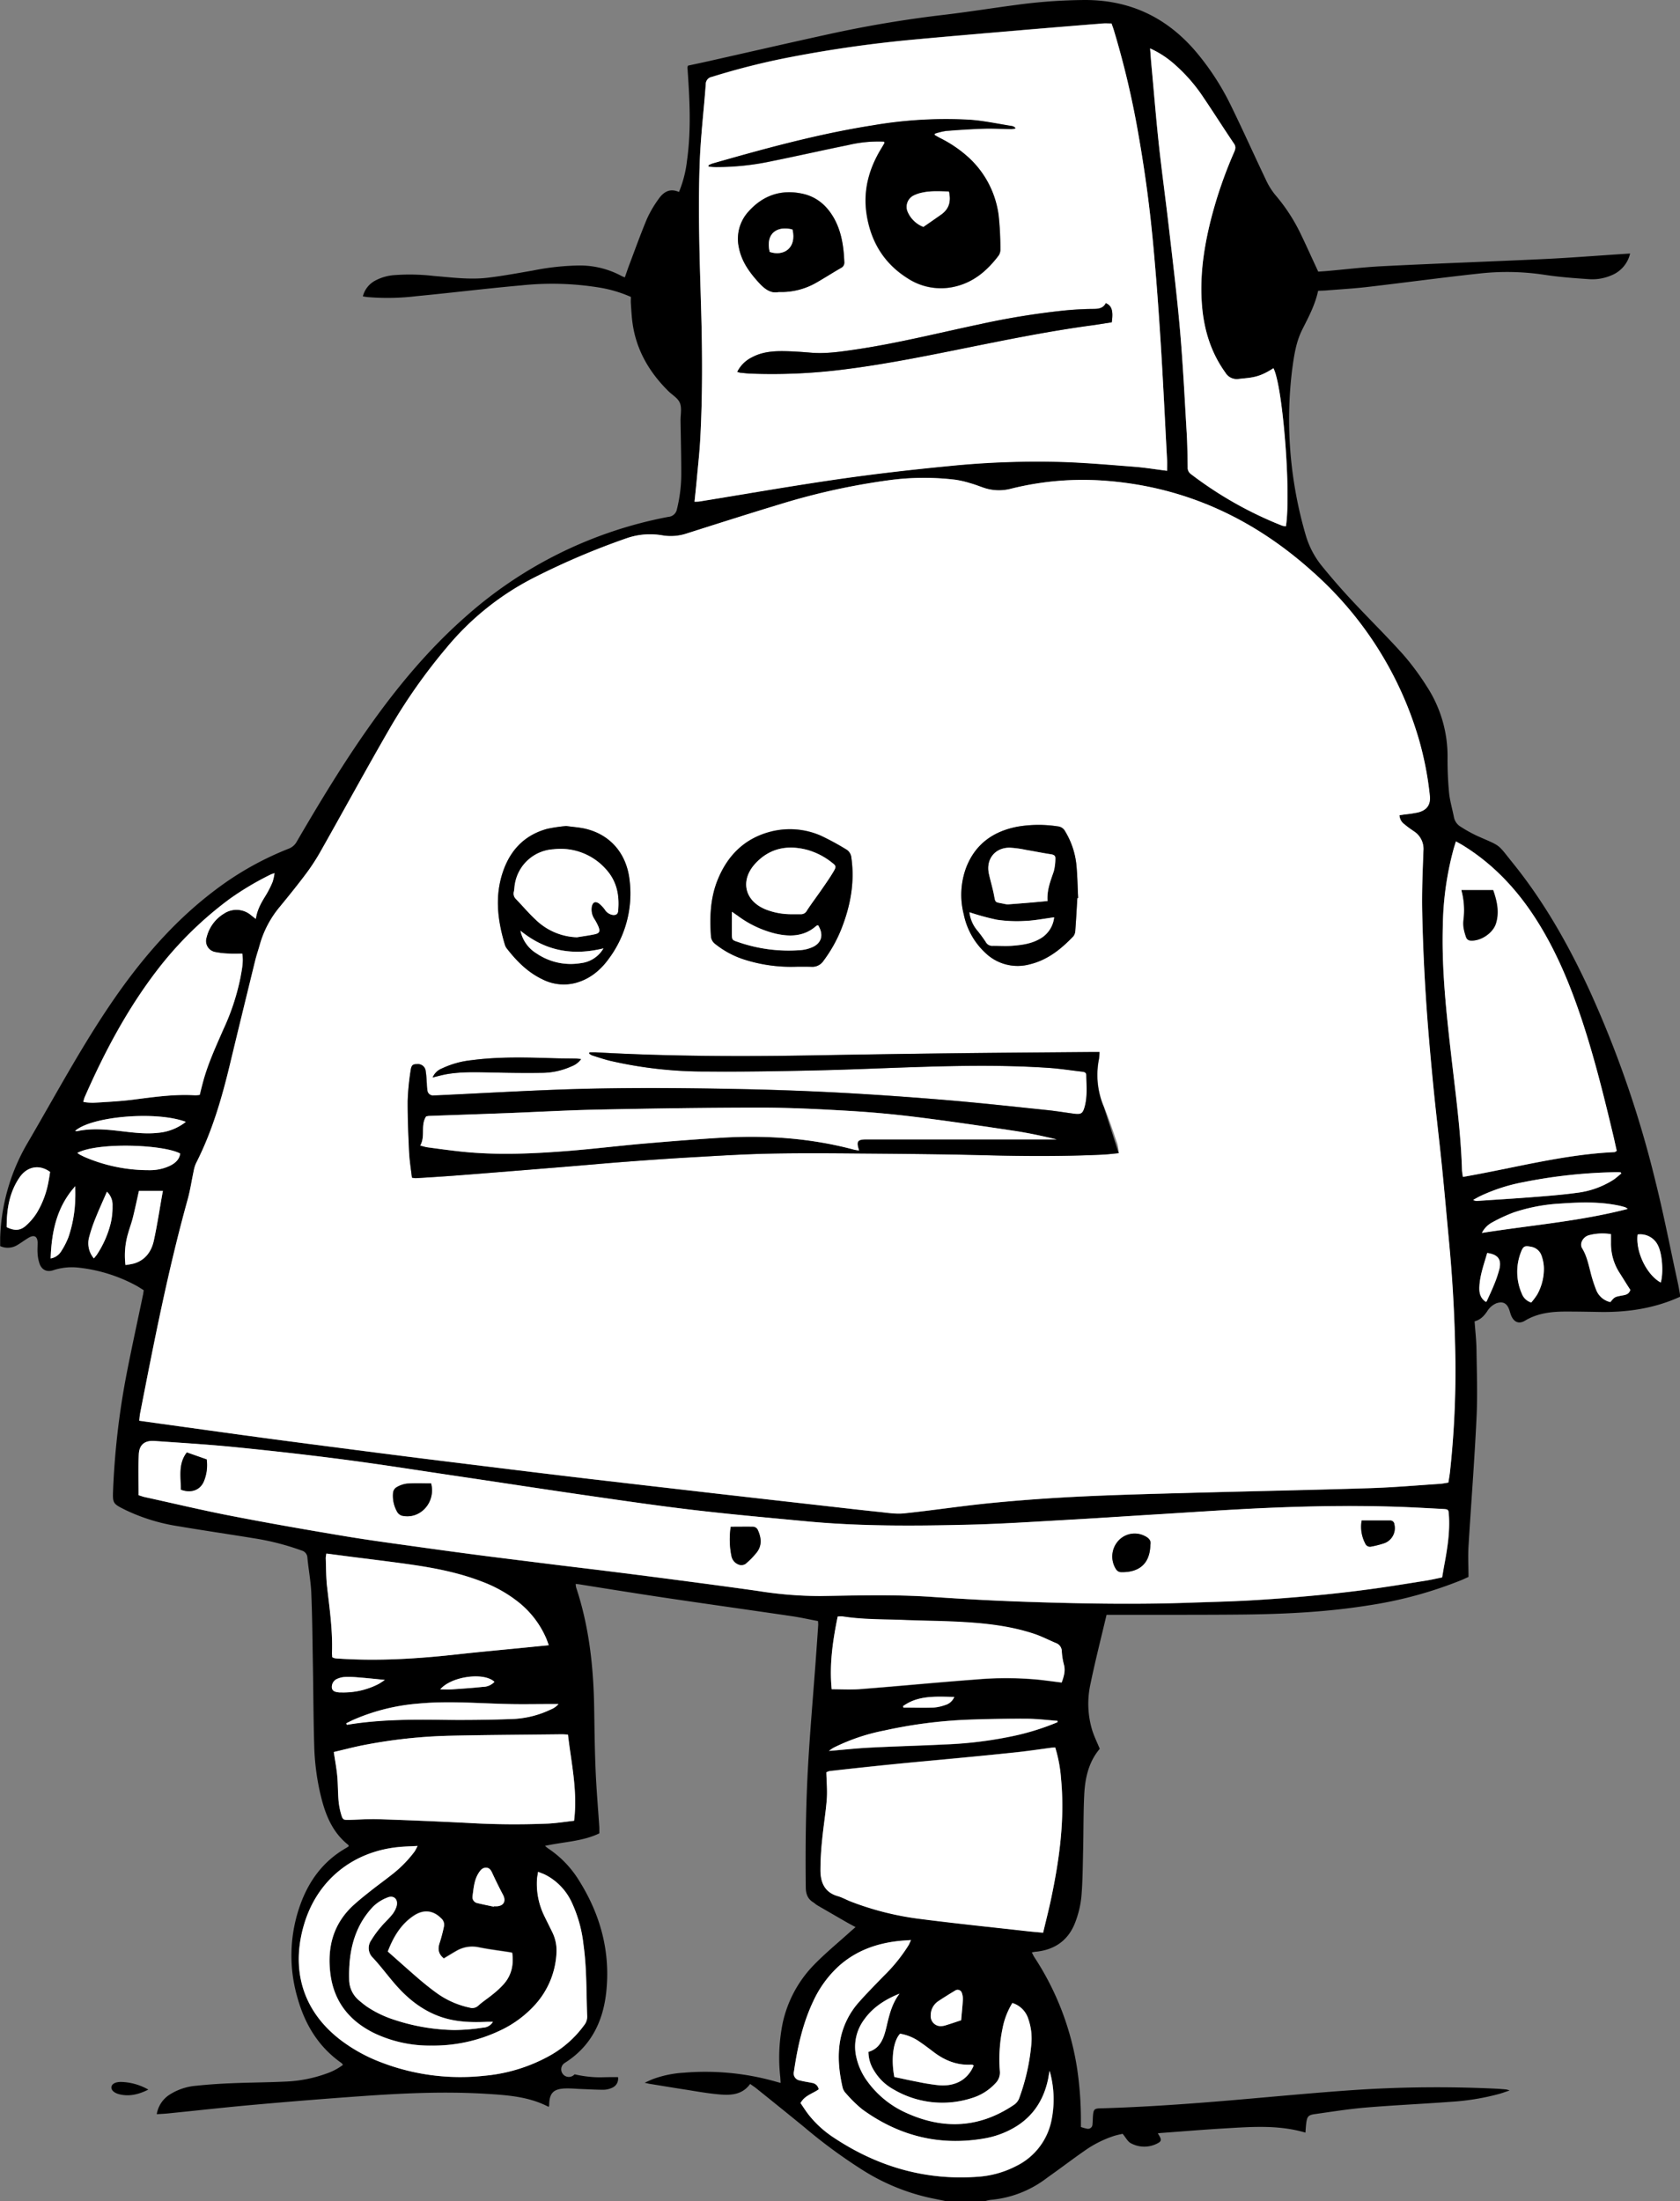<svg xmlns="http://www.w3.org/2000/svg" viewBox="0 0 600.96 787.34">
  <rect x="0" y="0" width="600.96" height="787.34" fill="#808080" stroke="none"/>
  <defs>
    <style>
      .cls-1 {
        fill: #fff;
      }
    </style>
  </defs>
  <title>instructables</title>
  <g id="Layer_2" data-name="Layer 2">
    <g id="Layer_1-2" data-name="Layer 1">
      <g>
        <path d="M601,463.82c-9.21,4.2-18.93,5.63-29,5.44-3.92-.07-7.84-.14-11.76-.14-5.16,0-10.19.52-14.78,3.29-2.18,1.31-4,.43-4.95-2-.29-.75-.46-1.53-.76-2.27-.85-2.1-2.27-2.71-4.42-2a7,7,0,0,0-3.37,2.94c-1.12,1.59-2.35,3-4.48,3.53.24,3.45.64,6.79.68,10.13.12,8.23.42,16.48,0,24.7-.73,15.25-1.94,30.49-2.86,45.73-.21,3.58,0,7.19,0,10.87-1,.44-1.78.82-2.57,1.15a147.29,147.29,0,0,1-33,9c-14.89,2.39-29.9,3.14-44.94,3.3-14.56.15-29.12.08-43.68.11h-5.28c-2,8.45-4.07,16.55-5.76,24.75a32.65,32.65,0,0,0,.66,16.62c.7,2.19,1.73,4.27,2.67,6.55-3.93,4.61-5.25,10.35-5.55,16.34-.32,6.46-.24,12.95-.39,19.42-.14,5.67-.15,11.36-.62,17a35.28,35.28,0,0,1-2.12,9.06c-2.36,6.45-7.15,10-14,10.74-.46,0-.91.14-1.62.24.36.7.59,1.26.92,1.76a100.08,100.08,0,0,1,15.31,40,125.9,125.9,0,0,1,1.33,18.17c0,.79,0,1.59,0,2.54a16.39,16.39,0,0,0,2.13.6,1.59,1.59,0,0,0,2-1.53c.12-1.11.1-2.24.2-3.35.19-2,.56-2.34,2.5-2.39,15.76-.44,31.47-1.57,47.17-2.9,14.34-1.22,28.67-2.61,43-3.61a442.43,442.43,0,0,1,51.32-.53c1.28.06,2.55.17,3.83.28a8.56,8.56,0,0,1,1.19.37c-1.45.48-2.46.86-3.49,1.16a85.58,85.58,0,0,1-17.24,2.87c-10.21.76-20.44,1.22-30.64,2.07-6.12.51-12.21,1.49-18.3,2.35-2.35.33-2.75.86-3.07,3.26-.14,1.09-.19,2.19-.29,3.36-9.56-2.82-19.15-2.08-28.72-1.52-7.58.44-15.15,1.08-22.73,1.63-.38,0-.76.09-1.36.15.25.4.4.64.55.89.8,1.37.73,2-.64,2.68a10.05,10.05,0,0,1-9.66-.1c-1.07-.61-1.72-2-2.84-3.31-.82.2-2.06.44-3.25.82a39.45,39.45,0,0,0-10.44,5.31c-3.42,2.37-6.74,4.87-10.11,7.31-1.3.94-2.61,1.85-3.89,2.81a38.52,38.52,0,0,1-19.49,7.38,17.51,17.51,0,0,0-2.06.47H338.4l-5.81-1.2A75.52,75.52,0,0,1,309,776.46a188.72,188.72,0,0,1-21.45-15.74q-8.46-6.9-17-13.74c-.67-.54-1.4-1-2.21-1.59-2.79,3.87-6.8,4.1-10.85,3.76s-7.76-1-11.63-1.63c-4.5-.69-9-1.44-13.49-2.17-.39-.06-.77-.17-1.77-.39,1.34-.59,2.15-1,3-1.32a38.27,38.27,0,0,1,11-2.27,92.14,92.14,0,0,1,33.24,3.28c.38.11.76.21,1.4.38-.05-.84-.08-1.52-.14-2.2A62.36,62.36,0,0,1,280,723.5a42.83,42.83,0,0,1,11.29-20.83c4-4.1,8.48-7.77,12.75-11.63.57-.52,1.16-1,2-1.75-1.27-.69-2.31-1.23-3.32-1.81q-5.2-3-10.38-6c-.48-.28-.88-.7-1.36-1-2-1.23-2.71-2.93-2.74-5.37-.17-14.72,0-29.44.85-44.14.69-11.89,1.72-23.77,2.6-35.65q.52-7.06,1-14.12a11.88,11.88,0,0,0-.08-1.38c-3.15-.59-6.26-1.29-9.41-1.75-14.63-2.15-29.27-4.2-43.9-6.37-10.67-1.58-21.32-3.3-32-5-.38-.06-.76-.09-1.36-.17a6.7,6.7,0,0,0,.14,1.24c4.65,14,6.22,28.37,6.46,43,.12,7.52.2,15,.52,22.55.29,6.79.88,13.56,1.33,20.34,0,.63,0,1.27,0,2.1-6,2.9-12.72,3-19.44,4.48.51.42.77.68,1.08.88a37.05,37.05,0,0,1,11.21,11.69c7.66,12.26,11.21,25.6,9.59,40-1.18,10.49-5.59,19.28-14.86,25.09a2.72,2.72,0,1,0,3.56,4.05,42.76,42.76,0,0,0,6.86,1c2.07.14,4.16,0,6.24,0h2.44a3.5,3.5,0,0,1-2.14,3.82,7.71,7.71,0,0,1-3,.7c-2.63,0-5.27-.16-7.9-.26-1.92-.07-3.84-.27-5.75-.21-4.37.14-5.8,1.69-5.83,6.06a2,2,0,0,1-.2.53c-7-3.67-14.67-4.2-22.32-4.67-14.72-.89-29.43-.24-44.12.8q-19.38,1.37-38.74,3.1c-10.35.92-20.68,2.08-31,3.12-1.26.13-2.52.17-4,.27a10.27,10.27,0,0,1,4.61-7,20.71,20.71,0,0,1,9.47-3.17c4.21-.45,8.44-.73,12.67-.9,6.39-.27,12.79-.29,19.18-.59a48.49,48.49,0,0,0,14.78-2.87,21.15,21.15,0,0,0,5.9-3.11,3.35,3.35,0,0,0-.51-.65c-8.33-5.83-13.19-14-15.83-23.62a53.67,53.67,0,0,1,1.25-33.48c3.15-8.52,8.38-15.41,16.43-19.94a8.07,8.07,0,0,0,.75-.53c-.09-.2-.11-.4-.21-.48-5.65-4.47-8.14-10.73-9.78-17.44a86.14,86.14,0,0,1-2.38-18c-.29-9.91-.31-19.83-.49-29.75-.14-8.32-.21-16.64-.56-24.94-.18-4.22-1-8.41-1.39-12.62a2.76,2.76,0,0,0-2.1-2.54,91,91,0,0,0-16.93-4.35c-9.07-1.48-18.17-2.8-27.23-4.34A67.19,67.19,0,0,1,45,540.15c-4.73-2.35-4.74-2.36-4.53-7.55A278,278,0,0,1,45.37,491c1.82-9.33,3.86-18.62,5.8-27.93.1-.46.14-.93.24-1.59-.81-.5-1.58-1-2.41-1.49a56,56,0,0,0-20.67-6.55,21.29,21.29,0,0,0-9.24.89c-2.2.74-4,0-4.86-2.11a13.5,13.5,0,0,1-.77-3.73c-.12-1.35,0-2.72,0-4.08-.06-2.18-1.24-2.84-3.15-1.73-1.38.8-2.66,1.79-4,2.58a6.54,6.54,0,0,1-6.25.45c0-.93,0-1.94,0-3a71.37,71.37,0,0,1,9.49-33.36c11-18.76,21.12-38,33.87-55.74C53,340.31,63.86,328.23,77,318.34a110.19,110.19,0,0,1,26.26-14.78,5.52,5.52,0,0,0,2.93-2.59c8.3-14.23,16.82-28.33,26.38-41.77,9.9-13.93,20.83-27,33.65-38.33a151.46,151.46,0,0,1,72.87-36,3.34,3.34,0,0,0,3.06-2.75,52.54,52.54,0,0,0,1.55-12.83c0-6.32-.17-12.64-.26-19,0-2.07.5-4.37-.23-6.15s-2.71-2.84-4.13-4.25c-6.78-6.71-11.41-14.58-12.79-24.14-.34-2.37-.45-4.77-.62-7.16-.06-.78,0-1.57,0-2.39a46.35,46.35,0,0,0-11.62-3.4,105.15,105.15,0,0,0-27.51-.73c-12.5,1.11-25,2.66-37.46,3.85a86,86,0,0,1-17.73.33c-.46-.05-.92-.14-1.55-.25a8.84,8.84,0,0,1,4.35-5.59,17,17,0,0,1,6.85-2,74.37,74.37,0,0,1,14.13.29c6.38.52,12.76,1.39,19.15.66,5.47-.63,10.9-1.66,16.33-2.59a90.27,90.27,0,0,1,16.66-1.81,31.43,31.43,0,0,1,15,3.72c.34.19.72.32,1.24.54.53-1.49,1-2.92,1.53-4.33,2.09-5.53,4.08-11.1,6.36-16.55a40.09,40.09,0,0,1,4.07-7c1.74-2.54,4-4.18,7.41-2.67a41.54,41.54,0,0,0,2.87-11.2c1.49-10.6,1-21.23.26-31.85,0-.48-.09-1-.11-1.43a3.28,3.28,0,0,1,.2-.71c2.28-.49,4.69-1,7.08-1.53,14.27-3.21,28.52-6.49,42.8-9.62a421.05,421.05,0,0,1,42.07-7.07c8.42-1,16.78-2.35,25.18-3.46A190.73,190.73,0,0,1,388.13,0c16.35,0,29.58,6.43,40,18.89a92.45,92.45,0,0,1,12.1,18.69c4.29,8.75,8.27,17.66,12.47,26.46a25.61,25.61,0,0,0,3.49,5.69,63.46,63.46,0,0,1,8.92,13.6c1.86,3.81,3.58,7.68,5.37,11.52l1.07,2.31c1-.07,2.07-.13,3.09-.22,6.61-.58,13.21-1.39,19.83-1.72,19.41-1,38.84-1.65,58.25-2.58,8.94-.43,17.88-1.14,26.81-1.72l3.58-.24a11.07,11.07,0,0,1-6.58,7.76,17.27,17.27,0,0,1-8,1.42c-5.34-.36-10.69-.75-16-1.56a89.17,89.17,0,0,0-23.2-.48c-13.43,1.45-26.82,3.27-40.24,4.83-4.84.56-9.72.84-14.58,1.23-.94.08-1.89.09-3,.14-1.07,5-3.41,9.38-5.64,13.79-2.32,4.61-3,9.57-3.67,14.57a144.92,144.92,0,0,0-1,22.27,148.17,148.17,0,0,0,5.9,36.84,31.41,31.41,0,0,0,5.93,11.17c3.43,4.21,7,8.31,10.72,12.28,6,6.44,12.29,12.61,18.16,19.15a92.39,92.39,0,0,1,8.42,11.35,45.78,45.78,0,0,1,7.48,25.65,124,124,0,0,0,.54,12.45c.29,2.92,1.16,5.78,1.73,8.68a5.11,5.11,0,0,0,2.38,3.46,50.07,50.07,0,0,0,6.06,3.36c8.71,3.86,6.87,2.5,12.82,9.88,11.2,13.91,19.9,29.37,27.35,45.54a382,382,0,0,1,23.5,68.13c3,12,5.34,24.18,8,36.28.29,1.32.5,2.65.74,4ZM500.61,291.58l1.9-.26a44.79,44.79,0,0,0,4.73-.72c3.17-.81,4.54-2.82,4.19-6a116.56,116.56,0,0,0-4-20.44,128,128,0,0,0-38.19-59.89C448.12,185.33,423.58,174,395,171.94a105.79,105.79,0,0,0-33.3,2.85,16.86,16.86,0,0,1-10.07-.39c-1.51-.53-3-1.11-4.54-1.54a36,36,0,0,0-5.35-1.25,93.29,93.29,0,0,0-23.68.15A242.6,242.6,0,0,0,280,180.07c-11.54,3.49-23,7.15-34.53,10.81a18,18,0,0,1-8.51.62,25.55,25.55,0,0,0-12.52.93,265.25,265.25,0,0,0-33.29,14.13,98.56,98.56,0,0,0-31.43,25.15,202.3,202.3,0,0,0-20.76,29.64c-8.19,14.19-16,28.58-24.09,42.85a75.45,75.45,0,0,1-5.19,8.05c-3.11,4.16-6.39,8.2-9.68,12.23A36.49,36.49,0,0,0,92.89,338c-.51,1.85-1.15,3.66-1.61,5.52q-4.54,18.5-9,37c-2.93,12.23-6.41,24.26-12.16,35.52a11.22,11.22,0,0,0-.84,2.73c-.74,3.43-1.24,6.93-2.18,10.31-7,25.2-12,50.82-17,76.47-.16.82-.2,1.66-.31,2.63l25.43,3.53q11.52,1.59,23,3.14,11.76,1.57,23.53,3.09,12.24,1.59,24.49,3.15c7.05.89,14.11,1.75,21.17,2.63s14.27,1.76,21.41,2.63q10.95,1.33,21.9,2.63,11.19,1.32,22.38,2.6l23.34,2.69,19.06,2.17,18.82,2.13c6.67.75,13.34,1.53,20,2.22,3,.31,6.09.84,9.06.53,10.57-1.1,21.08-2.71,31.65-3.75,10.34-1,20.72-1.74,31.09-2.25,12.78-.63,25.57-.95,38.36-1.3,21.91-.6,43.81-1,65.72-1.72,8.23-.26,16.44-1,24.66-1.52,1.09-.07,2.17-.31,3.2-.46.22-1.46.45-2.64.58-3.82a334.18,334.18,0,0,0,1.94-39.27q-.26-21.36-2.24-42.63c-.86-9.23-1.68-18.47-2.61-27.69-1-9.86-2.22-19.7-3.16-29.56-1-10.18-1.9-20.38-2.55-30.58s-1.1-20.44-1.32-30.67c-.15-7.27.17-14.55.44-21.82a7.49,7.49,0,0,0-3.43-6.93c-1.11-.78-2.24-1.55-3.27-2.43A4.19,4.19,0,0,1,500.61,291.58ZM417.48,168.39c0-1.49.05-2.68,0-3.86-.75-14-1.41-28.1-2.3-42.15-.72-11.49-1.56-23-2.62-34.43-1.21-13-2.91-26-5.18-39a313.86,313.86,0,0,0-8.95-38.24c-.25-.81-.56-1.61-.82-2.36-1.19,0-2.15-.07-3.1,0q-14,1.13-28,2.3c-12.9,1.1-25.8,2.19-38.69,3.38a453.18,453.18,0,0,0-45.07,6.36,258.19,258.19,0,0,0-28.1,7.07,2.61,2.61,0,0,0-2.18,2.64c-.68,9.16-1.79,18.3-2.14,27.48-.7,17.91,0,35.82.5,53.73.43,15,.49,30.06-.3,45.09-.26,4.87-.79,9.72-1.23,14.57-.25,2.76-.56,5.52-.85,8.44.77,0,1.31,0,1.84-.11,16.4-2.65,32.77-5.53,49.2-7.91,13.2-1.91,26.47-3.44,39.74-4.72a313.92,313.92,0,0,1,41-1.48c8.62.3,17.23,1.05,25.83,1.73C409.78,167.28,413.49,167.89,417.48,168.39ZM49.58,534.81c1,.31,1.74.6,2.51.76,10.46,2.29,20.88,4.76,31.38,6.8,13.17,2.55,26.4,4.86,39.64,7.07,9.22,1.54,18.49,2.75,27.75,4.06q11.63,1.64,23.28,3.14c8,1,16,2,24,3,7.14.89,14.28,1.72,21.42,2.62q12.25,1.54,24.49,3.15c9,1.19,18.06,2.38,27.08,3.67a142.07,142.07,0,0,0,22.42,1.82c13.11-.21,26.23-.6,39.34.27,11.57.76,23.15,1.42,34.74,1.81,19.35.64,38.71,1,58.06.3,7.19-.25,14.39-.4,21.58-.82,7.66-.44,15.32-1,23-1.75q9.78-.91,19.53-2.22c6.81-.92,13.59-2,20.37-3.11,1.95-.31,3.87-.77,5.73-1.14.29-1.67.51-3.08.78-4.49,1.11-5.9,2.05-11.82,1.63-17.86-.13-1.93-.18-2-2.08-2.12-4.47-.24-8.94-.49-13.42-.68-16.8-.7-33.59-.4-50.38.34-12.54.55-25.07,1.44-37.6,2.2-11.17.68-22.34,1.43-33.52,2.06-11.58.65-23.16,1.42-34.74,1.7-19.51.47-39,.62-58.5-1.25-13.29-1.28-26.58-2.48-39.84-4-12.46-1.47-24.87-3.28-37.29-5.07-15.42-2.23-30.82-4.61-46.23-6.89-13.67-2-27.33-4.19-41-6-13.07-1.72-26.18-3.19-39.3-4.5-9.7-1-19.44-1.55-29.17-2.24-3.42-.24-5.4,1.32-5.56,4.79C49.42,525,49.58,529.91,49.58,534.81ZM373.14,691.29c1-4.18,2-8,2.81-11.93,3-14.2,5-28.49,3.63-43.06a50.59,50.59,0,0,0-2.1-11.32c-.49,0-.88,0-1.26.08-4,.53-8.07,1.15-12.12,1.59-6.67.74-13.35,1.4-20,2-8.11.79-16.23,1.5-24.34,2.31-7.63.76-15.25,1.61-22.88,2.44a4.72,4.72,0,0,0-1.27.47c.07,3.35.39,6.48.16,9.56-.36,4.77-1.17,9.51-1.63,14.28a107.26,107.26,0,0,0-.64,11.22c0,4.25,1.45,7.8,6.09,9.18,1.67.5,3.22,1.4,4.86,2a105.11,105.11,0,0,0,24.82,6.2c12.44,1.61,24.92,2.88,37.38,4.28C368.68,690.91,370.74,691.07,373.14,691.29Zm205.2-279.65c-.33-1.43-.65-2.9-1-4.35-3.41-14.29-6.89-28.57-11.53-42.53-4.17-12.54-9.19-24.71-16.34-35.89-6.85-10.72-15.36-19.81-26.26-26.52-.71-.44-1.47-.82-2.43-1.36-.35,1.14-.62,2-.85,2.79a110.06,110.06,0,0,0-3.82,27c-.45,15.71,1.25,31.28,3,46.85,1.56,13.57,3.42,27.11,3.84,40.79,0,.77.19,1.54.33,2.56,18.19-3.16,35.89-8,54.23-8.87C577.75,412.07,577.95,411.86,578.33,411.64ZM411.41,17.32c.18,2.34.31,4.24.48,6.14.86,9.39,1.61,18.79,2.63,28.16,1.07,9.93,2.45,19.82,3.59,29.74,1.41,12.3,2.91,24.6,4,36.93,1.06,12.18,1.66,24.39,2.38,36.6.24,4.07.27,8.15.35,12.23a2.77,2.77,0,0,0,1.14,2.45A135.88,135.88,0,0,0,458.63,188a6.77,6.77,0,0,0,1.36.23c1.89-12.19-1.15-50.36-4.47-56.54-5.38,3.52-8,3.32-12.38,3.84a4.73,4.73,0,0,1-4.82-2.29c-5.11-7.09-7.58-15.07-8.32-23.67-.85-9.82.4-19.46,2.65-29a155.64,155.64,0,0,1,8.78-26.08c.46-1.05.79-2,0-3.11-3.66-5.43-7.18-11-10.85-16.4a59.17,59.17,0,0,0-10.7-12.24A34,34,0,0,0,411.41,17.32Zm-292,609.35c.44,3,1,5.76,1.21,8.51.27,2.94.21,5.92.47,8.86a25.57,25.57,0,0,0,1,5.15c.52,1.71.83,1.81,2.61,1.76,3.52-.09,7-.37,10.55-.26q16.06.53,32.12,1.34a286.61,286.61,0,0,0,28.78.23c3-.15,6-.64,9.19-1,1.33-10.59-1-20.65-2.19-30.82-.94-.05-1.58-.12-2.21-.11-13.27.15-26.55.22-39.82.51a182.92,182.92,0,0,0-31.43,3.43C126.2,625,122.73,625.89,119.4,626.67Zm73.09,42.84c-.15,1-.32,1.67-.36,2.36a26.14,26.14,0,0,0,2.54,13.28c.94,1.94,1.92,3.86,2.86,5.81a14.83,14.83,0,0,1,1.57,7.19,29.73,29.73,0,0,1-7.56,18.75,39.42,39.42,0,0,1-13.07,9.56,55.49,55.49,0,0,1-24.19,5.18,46.09,46.09,0,0,1-20.45-4.47c-8.95-4.42-14.45-11.37-15.66-21.47-1.15-9.58,1.21-17.94,8.56-24.53,2-1.81,4.15-3.51,6.29-5.19s4.6-3.47,6.86-5.25a43.21,43.21,0,0,0,8.43-8.49c.34-.47.57-1,1.1-2-2.33.12-4.22.17-6.11.33-16.63,1.38-29.68,11.67-34.46,27.57s-.79,31,13.19,41.63a57.73,57.73,0,0,0,14.46,7.95,78.84,78.84,0,0,0,36.76,4.74,58.85,58.85,0,0,0,23.23-7.09,38.24,38.24,0,0,0,12.48-11,4.82,4.82,0,0,0,1.08-3.09c-.3-8.63-.13-17.28-1.34-25.86a47.86,47.86,0,0,0-4.27-15.16,20.94,20.94,0,0,0-9.33-9.67C194.35,670.21,193.54,669.94,192.49,669.51Zm-73.64-76.77a4.58,4.58,0,0,0,.86.37c.47.07,1,.1,1.43.13,14.09.94,28.11.07,42.12-1.48,9.61-1.06,19.23-1.94,28.85-2.89l4.18-.41c-.37-1-.62-1.75-.92-2.47A33.43,33.43,0,0,0,186,573.45a47.89,47.89,0,0,0-13.68-7.8c-8.4-3.25-17.19-4.91-26.06-6.17-7.28-1-14.58-1.89-21.87-2.83l-7.61-1a10.06,10.06,0,0,0-.23,1.61c.13,3.43.09,6.89.48,10.29.9,7.86,2,15.7,1.75,23.64C118.73,591.7,118.81,592.17,118.85,592.75Zm-89-198.61a21.84,21.84,0,0,0,3.43.33c4.78-.31,9.58-.52,14.32-1.12,7.38-.94,14.73-2,22.2-1.57a10.88,10.88,0,0,0,1.66-.15c.42-1.65.79-3.2,1.2-4.73,1.77-6.5,4.59-12.6,7.27-18.75A82.13,82.13,0,0,0,86,349.52c.48-2.72,1.12-5.44.62-8.43-1.53,0-3,.07-4.37,0a29.13,29.13,0,0,1-5.45-.59,4,4,0,0,1-2.94-5.21,13.71,13.71,0,0,1,6.21-8.5,8.06,8.06,0,0,1,9.81.65l1.59,1.23c.48-3.3,2-5.91,3.62-8.51a34.36,34.36,0,0,0,2.37-4.69,18.43,18.43,0,0,0,.7-3.15,12.84,12.84,0,0,0-1.3.45,105.22,105.22,0,0,0-14.62,8.67,130.37,130.37,0,0,0-25.81,25.25c-10.86,14.08-19.12,29.66-26.23,45.88A13.12,13.12,0,0,0,29.81,394.13ZM375.46,740.7c-.16.86-.32,1.72-.49,2.58-1.66,8.46-6.18,14.85-14,18.67a32.07,32.07,0,0,1-8.11,2.84c-16.27,3-31.11-.57-44.45-10.28a46.8,46.8,0,0,1-5.81-5.69,4.64,4.64,0,0,1-1.18-2c-1.28-5.57-1.93-11.19-.9-16.89a28.18,28.18,0,0,1,6.78-13.83c2.91-3.29,6-6.4,9.09-9.57A58.23,58.23,0,0,0,325,695.86c.31-.52.52-1.09.91-1.92-1.73.13-3.15.2-4.56.36-8,.89-15.23,3.53-21.3,9a39.16,39.16,0,0,0-9,12.32c-3.87,8-5.76,16.58-7,25.31a2.54,2.54,0,0,0,2.11,3.23c1.38.39,2.82.55,4.22.86a2.8,2.8,0,0,1,2.5,2.33c-2.17,1.54-5,2.18-6.5,4.91,1,1.43,1.95,2.91,3,4.28a37.69,37.69,0,0,0,8.65,7.91c15.73,10.52,33,15.59,52,14.14a34.83,34.83,0,0,0,13.54-3.82,23.28,23.28,0,0,0,12.46-15.62A37.17,37.17,0,0,0,375.46,740.7Zm-78-136.5c3.82,0,7.27.23,10.68,0,13.71-1.07,27.4-2.38,41.11-3.42a122.82,122.82,0,0,1,22.52.11c2.61.28,5.2.63,8,1,.76-2.1,1.4-4.08.82-6.32a23.69,23.69,0,0,1-.77-4.72,3.17,3.17,0,0,0-2.16-3.08c-2.57-1.08-5.07-2.39-7.71-3.27-8.72-2.9-17.79-3.85-26.91-4.32-6.63-.34-13.27-.36-19.9-.65-7.27-.31-14.56-.13-21.78-1.27a9.32,9.32,0,0,0-1.72.06C297.9,586.81,296.63,595.29,297.51,604.2Zm24.27,108.9c-5.11,2.05-9.58,4.86-12.73,9.4a16.24,16.24,0,0,0-2.77,13,23.15,23.15,0,0,0,4.12,9.09,34.52,34.52,0,0,0,13.85,11.16c13.22,6,26,5.42,38.26-2.75a5.12,5.12,0,0,0,2-2.26,75,75,0,0,0,4.44-19.57,21.28,21.28,0,0,0-1.07-9,8.64,8.64,0,0,0-5.71-5.74,26.77,26.77,0,0,0-3.48,8.93,53.91,53.91,0,0,0-1,15.5,5.4,5.4,0,0,1-1.59,4.3,19,19,0,0,1-8.44,5.28,34.43,34.43,0,0,1-28.19-3.21,18.41,18.41,0,0,1-6.79-6.63,12.55,12.55,0,0,1-2-6.7c3.62-1,5.08-3.88,6-7.17q.29-1,.53-2.09C318.13,720.6,319.12,716.56,321.77,713.1ZM183.22,698.47a7.82,7.82,0,0,0-1-.3c-3.63-.57-7.28-1-10.87-1.73a11.25,11.25,0,0,0-8.08,1.26c-1.52.86-3,1.78-4.51,2.69-2-1.56-2.24-3.39-1.49-5.61a55.36,55.36,0,0,0,1.56-6,3,3,0,0,0-1.07-2.77c-2.77-2.76-6.13-3.2-9.59-1-4.83,3.13-7.52,7.85-9.45,12.89,4,3.53,7.73,6.89,11.54,10.16,2.06,1.77,4.18,3.47,6.4,5A31.28,31.28,0,0,0,168,718.06a3.12,3.12,0,0,0,3.06-.72c1.61-1.42,3.45-2.58,5.12-4a32.58,32.58,0,0,0,4-3.72C183,706.46,183.8,702.66,183.22,698.47Zm-6.89,24.7c-1,0-1.78,0-2.54,0-5.38.23-10.71,0-15.88-1.71-6.56-2.22-11.79-6.33-16.29-11.45-2.8-3.18-5.31-6.62-8.18-9.72a4.81,4.81,0,0,1-.66-6.31,35.91,35.91,0,0,1,3.52-4.82c1.22-1.48,2.68-2.75,3.88-4.25a8.78,8.78,0,0,0,1.69-3.12c.65-2.46-1-4-3.3-3.09a15,15,0,0,0-5,3.14,29.26,29.26,0,0,0-4.76,6.54c-3.2,6.08-4.07,12.69-3.91,19.52a9.8,9.8,0,0,0,3.66,7.7c.92.77,1.85,1.53,2.83,2.21a39,39,0,0,0,9.71,4.63,71.84,71.84,0,0,0,21.42,3.64,69.91,69.91,0,0,0,10.24-.85A4.33,4.33,0,0,0,176.33,723.18ZM378.29,616l0-.53c-3.66-.26-7.32-.72-11-.74-7,0-13.91.07-20.86.33A169,169,0,0,0,316.25,619a70.52,70.52,0,0,0-18.08,6.19c-.49.26-.92.62-1.65,1.13,5.29-.44,10.13-1,15-1.21,8.86-.45,17.74-.67,26.6-1.12a143.34,143.34,0,0,0,25.64-3.29A89,89,0,0,0,378.29,616Zm-254.42.36.19.52c1.18-.17,2.35-.37,3.53-.52C137.67,615,147.8,615,158,615.13q12.33.18,24.68-.27A34.81,34.81,0,0,0,197,611.44a7.05,7.05,0,0,0,2.79-1.95h-3.08c-4.79,0-9.58.13-14.37,0-10.78-.23-21.55-1.18-32.34-.19a72.61,72.61,0,0,0-23.6,5.83C125.53,615.55,124.7,616,123.87,616.38ZM348.3,738.84c-.21-.17-.26-.24-.33-.25a3.78,3.78,0,0,0-.71-.06c-5,.24-9.37-1.55-13.3-4.54-1.59-1.21-3.18-2.41-4.83-3.54a17.16,17.16,0,0,0-7.15-3c-2.45,2.55-3.31,9-2.06,15.48,2.75.58,5.54,1.21,8.35,1.74a74.92,74.92,0,0,0,7.55,1.21C340.34,746.24,345.66,745,348.3,738.84Zm231.65-319.1-.2-.4c-.53,0-1.06-.08-1.59-.07a183,183,0,0,0-33.08,3.54,63.76,63.76,0,0,0-15.69,5.06c-.82.41-1.61.87-2.41,1.31a2.4,2.4,0,0,0,1.52.36c6.54-.44,13.07-.82,19.6-1.34,5.25-.41,10.51-.81,15.73-1.52A31.31,31.31,0,0,0,577.08,422C578.09,421.37,579,420.52,579.95,419.75ZM530.1,441c17.6-2.82,35-4.16,52.15-8.6a4.72,4.72,0,0,0-.87-.59c-.76-.22-1.53-.44-2.31-.6-6.88-1.44-13.83-1.21-20.76-.73a63.26,63.26,0,0,0-16.89,3.2,58.79,58.79,0,0,0-7.78,3.62A8.61,8.61,0,0,0,530.1,441ZM27.67,412.38a10.22,10.22,0,0,0,1,.68c.79.39,1.57.79,2.38,1.11a58,58,0,0,0,22.39,4.38,16.65,16.65,0,0,0,7.42-1.61c1.8-.92,3.3-2.17,3.59-4.35C58.17,409.29,34.82,408.54,27.67,412.38Zm555.52,49c-1.16-1.82-2.39-3.77-3.64-5.71a19.3,19.3,0,0,1-3.31-11.06c0-1,0-2,0-3.16a18.91,18.91,0,0,0-7.6.31,3.93,3.93,0,0,0-2.93,2.57,2.72,2.72,0,0,0,.11,2c1.67,2.62,2.29,5.58,3.06,8.51a50.06,50.06,0,0,0,2,6.37,7.1,7.1,0,0,0,5.15,4.54c1.49-1.83,1.49-1.85,4.21-2.36C581.47,463.17,582.66,463,583.2,461.37ZM44.89,452.48a28.79,28.79,0,0,0,3-.54c4-1.19,6.24-4.26,7.09-8.05C56.3,438,57.15,432,58.23,425.95H49.67c-.75,3.34-1.4,6.45-2.17,9.54-.46,1.86-1.15,3.65-1.66,5.5A27.71,27.71,0,0,0,44.89,452.48ZM2.38,438.93c2.75,1.34,4.79,1.32,6.86-.49a21.5,21.5,0,0,0,4-4.72,32.85,32.85,0,0,0,4.09-10.95c.25-1.23.42-2.48.6-3.58-3.8-2.82-8.18-2-10.86,1.86C3.3,426.46,2.38,432.62,2.38,438.93Zm64.1-37.65c-10.61-4-33.8-2-39.6,3.24a2.18,2.18,0,0,0,.67.09c4.91-1.06,9.83-.68,14.76-.12,4.75.54,9.5,1.24,14.31.7A18.53,18.53,0,0,0,66.48,401.27Zm481.27,64.62a25.81,25.81,0,0,0,2.18-2.94,19,19,0,0,0,2.34-9.4,14.11,14.11,0,0,0-.84-4.42,4.77,4.77,0,0,0-3.85-3.2c-2.1-.4-2.71-.2-3.48,1.85a19.37,19.37,0,0,0,.26,14.89A5.23,5.23,0,0,0,547.75,465.89ZM18.12,450.13a5.54,5.54,0,0,0,3.75-2.53,28.14,28.14,0,0,0,2.61-5.08,46.22,46.22,0,0,0,2.44-13.85c.07-1.46,0-2.92,0-4.38C20.31,431.66,18.45,440.45,18.12,450.13ZM176.67,682l0-.15c.32,0,.64,0,1,0,2.53-.11,3.44-1.88,2.25-4.12-1.31-2.46-2.53-5-3.71-7.49-.49-1.06-.92-2.14-2.25-2.18s-2.08.81-2.78,1.92c-1.6,2.55-1.76,5.44-2.16,8.27a2.17,2.17,0,0,0,1.81,2.48C172.77,681.18,174.72,681.55,176.67,682ZM33.59,450.11c.45-.57.76-.91,1-1.29a36.19,36.19,0,0,0,5-11.35,25.52,25.52,0,0,0,.63-6.16,6.43,6.43,0,0,0-2-5.05c-1.34,3.09-2.71,6.07-3.93,9.1a55.35,55.35,0,0,0-2.39,7A8.33,8.33,0,0,0,33.59,450.11Zm310.22,272.5c.21-2.37.47-4.81.6-7.26a6.66,6.66,0,0,0-.37-2.57,1.57,1.57,0,0,0-2.36-.81c-2,1.23-4.08,2.48-6.06,3.81a6.06,6.06,0,0,0-2.7,5.07,3.58,3.58,0,0,0,3.59,3.86,6.82,6.82,0,0,0,2.09-.41C340.35,723.78,342.07,723.19,343.82,722.61Zm242-281.06c-.77,6.08,3.25,14.42,8.27,17.18,1-3.43.55-10.08-.91-13.09A7,7,0,0,0,585.8,441.56Zm-54.26,24.11c.22-.2.3-.24.33-.3.85-1.89,1.77-3.75,2.52-5.67a40.69,40.69,0,0,0,2-5.87c.77-3.44-.6-5.14-4.38-5.66-1.11,3.95-2.58,7.84-2.79,12C529.08,462.27,529.44,464.32,531.54,465.67ZM137.66,600.87c-3.63-.36-6.64-.69-9.65-.94a33.55,33.55,0,0,0-4.78-.13,8,8,0,0,0-2.95.82,3.15,3.15,0,0,0-1.52,3.26c.38,1.23,1.5,1.26,2.52,1.43a4.08,4.08,0,0,0,.48,0,27.49,27.49,0,0,0,13.64-3A24,24,0,0,0,137.66,600.87Zm39.21.69c-3.74-3.56-15.41-2-19.36,2.7,1.53,0,2.86.08,4.18,0,3.66-.25,7.32-.5,11-.89A5.74,5.74,0,0,0,176.87,601.57ZM323,610.28l.17.52c3.56,0,7.13.08,10.69,0a15.52,15.52,0,0,0,4.18-.89,5,5,0,0,0,3.32-2.92C334.83,606.86,328.5,606.33,323,610.28Z"/>
        <path d="M53.06,747.41c-3.29,1.66-6.67,2.57-10.31,1.69-2-.48-3.07-1.58-2.88-2.68s1.44-1.73,3.35-1.75A20.76,20.76,0,0,1,53.06,747.41Z"/>
        <path class="cls-1" d="M500.61,291.58a4.19,4.19,0,0,0,1.88,3.31c1,.88,2.15,1.66,3.27,2.43a7.49,7.49,0,0,1,3.43,6.93c-.27,7.27-.59,14.55-.44,21.82q.32,15.34,1.32,30.67c.65,10.21,1.57,20.4,2.55,30.58.94,9.86,2.16,19.7,3.16,29.56.94,9.22,1.75,18.46,2.61,27.69q2,21.27,2.24,42.63a334.18,334.18,0,0,1-1.94,39.27c-.13,1.19-.35,2.37-.58,3.82-1,.15-2.12.39-3.2.46-8.22.54-16.43,1.26-24.66,1.52-21.9.68-43.81,1.12-65.72,1.72-12.79.35-25.58.68-38.36,1.3-10.38.51-20.75,1.24-31.09,2.25-10.57,1-21.08,2.65-31.65,3.75-3,.31-6-.22-9.06-.53-6.68-.68-13.34-1.47-20-2.22l-18.82-2.13-19.06-2.17-23.34-2.69q-11.19-1.3-22.38-2.6-11-1.29-21.9-2.63-10.71-1.3-21.41-2.63c-7.06-.87-14.12-1.73-21.17-2.63q-12.25-1.55-24.49-3.15Q110,516.4,98.25,514.84q-11.52-1.54-23-3.14l-25.43-3.53c.11-1,.15-1.81.31-2.63,5-25.64,10-51.27,17-76.47.94-3.38,1.44-6.88,2.18-10.31a11.22,11.22,0,0,1,.84-2.73c5.75-11.26,9.23-23.29,12.16-35.52s6-24.68,9-37c.46-1.86,1.09-3.67,1.61-5.52A36.49,36.49,0,0,1,100,324.47c3.29-4,6.57-8.06,9.68-12.23a75.45,75.45,0,0,0,5.19-8.05c8.06-14.27,15.9-28.66,24.09-42.85a202.3,202.3,0,0,1,20.76-29.64,98.56,98.56,0,0,1,31.43-25.15,265.25,265.25,0,0,1,33.29-14.13,25.55,25.55,0,0,1,12.52-.93,18,18,0,0,0,8.51-.62c11.49-3.66,23-7.32,34.53-10.81a242.6,242.6,0,0,1,38.13-8.31,93.29,93.29,0,0,1,23.68-.15,36,36,0,0,1,5.35,1.25c1.54.43,3,1,4.54,1.54a16.86,16.86,0,0,0,10.07.39,105.79,105.79,0,0,1,33.3-2.85c28.54,2.07,53.08,13.39,74.22,32.32a128,128,0,0,1,38.19,59.89,116.56,116.56,0,0,1,4,20.44c.35,3.19-1,5.2-4.19,6a44.79,44.79,0,0,1-4.73.72ZM210.89,376.39l-.11.45a6,6,0,0,0,1.15.67c2.13.67,4.26,1.39,6.43,1.92a150.64,150.64,0,0,0,34.49,3.82c12.87.11,25.75-.11,38.63-.39,12-.26,24-.81,36-1.2,15.91-.52,31.83-.79,47.73.29,4,.27,7.94.9,11.91,1.35.78.09,1.48.28,1.5,1.2.05,3.83.47,7.69-.6,11.45-.67,2.36-1.32,2.73-3.85,2.39-3.17-.42-6.33-.95-9.5-1.28-11.61-1.21-23.21-2.51-34.83-3.48-12.91-1.08-25.83-2-38.76-2.72q-18.21-1-36.44-1.33c-22-.44-44-.6-66,.24-13.18.5-26.36,1.24-39.54,1.87-1.28.06-2.56.15-3.84.15a2,2,0,0,1-2.35-1.86,18.34,18.34,0,0,1-.2-2.38c-.12-1.43-.14-2.88-.39-4.29a2.78,2.78,0,0,0-3.12-2.65c-1.62,0-2,.36-2.33,2.64a87.42,87.42,0,0,0-1,10.49c0,6.15.23,12.31.52,18.46.14,3,.64,6,1,9a7.49,7.49,0,0,0,1.36.2c4.55-.28,9.1-.56,13.64-.9,7.1-.53,14.19-1.11,21.28-1.68l20.08-1.63c6.85-.56,13.7-1.19,20.56-1.7,8-.59,16-1.16,23.93-1.61,8.94-.51,17.89-1.07,26.84-1.26,10.55-.22,21.12-.15,31.67-.06,15.28.13,30.56.23,45.83.63,13.92.37,27.83.43,41.74-.21,1.89-.09,3.78-.33,5.89-.52a18.58,18.58,0,0,0-.48-3.25c-1.53-4.45-3-8.92-4.79-13.28a29.11,29.11,0,0,1-1.77-17.14,21.82,21.82,0,0,0,.2-2.51H390c-16.56.15-33.12.26-49.67.45q-24.24.29-48.47.73c-26.24.46-52.47.4-78.68-1.07C212.39,376.36,211.64,376.39,210.89,376.39Zm74.22-30.63c1.76,0,3.52,0,5.27,0a4.79,4.79,0,0,0,4.23-2.2,49.84,49.84,0,0,0,6.32-11.25c3.25-8.22,4.87-16.67,3.61-25.55a3.8,3.8,0,0,0-2-3.07,91.08,91.08,0,0,0-9-4.86,27.65,27.65,0,0,0-17.61-1.47c-9.41,2.35-15.57,8.4-19.18,17.23-2.66,6.53-2.92,13.36-2.43,20.27a3.79,3.79,0,0,0,1.61,2.8,32.51,32.51,0,0,0,9.62,5.28A55.08,55.08,0,0,0,285.11,345.77Zm-82.54-50.31a55.18,55.18,0,0,0-6.86,1c-8.74,2.41-13.87,8.47-16.3,16.94-2.37,8.28-1.22,16.45,1.21,24.53a4,4,0,0,0,.65,1.27c3.51,4.52,7.47,8.54,12.73,11.05a16.77,16.77,0,0,0,11.64,1.37c5.22-1.32,9.13-4.54,12.18-8.79a39,39,0,0,0,7.36-28.28c-1.13-9.38-6.93-16-15.72-18.12C207.23,295.93,204.9,295.79,202.57,295.46Zm182.8,25.76h.3c-.2-4.06-.24-8.14-.66-12.18a28.77,28.77,0,0,0-4-11.69,3.25,3.25,0,0,0-2.64-1.73,44.85,44.85,0,0,0-14.31.1c-8.69,1.63-15.15,6.2-18.42,14.64a28,28,0,0,0-.86,16.74A25.83,25.83,0,0,0,352.66,341a16.61,16.61,0,0,0,15.83,3.88c6.28-1.57,11.11-5.47,15.46-10a3.75,3.75,0,0,0,.7-2.18C384.94,328.88,385.14,325,385.38,321.22ZM154.76,385.39c1.61-.38,3.21-.85,4.84-1.14,5.38-.95,10.82-.75,16.25-.64,5.91.12,11.82.22,17.73.13a26.06,26.06,0,0,0,10.93-2.35,7.3,7.3,0,0,0,3.36-2.57c-.87-.08-1.47-.17-2.07-.18-2.48,0-5,0-7.43-.11-9.9-.28-19.81-.61-29.67.69a32.7,32.7,0,0,0-10.56,2.93A6,6,0,0,0,154.76,385.39Z"/>
        <path class="cls-1" d="M417.48,168.39c-4-.5-7.7-1.11-11.43-1.4-8.6-.67-17.21-1.43-25.83-1.73a313.92,313.92,0,0,0-41,1.48c-13.28,1.28-26.54,2.81-39.74,4.72-16.44,2.38-32.81,5.26-49.2,7.91-.53.09-1.07.07-1.84.11.3-2.92.6-5.68.85-8.44.44-4.86,1-9.71,1.23-14.57.79-15,.73-30.05.3-45.09-.51-17.9-1.2-35.82-.5-53.73.36-9.17,1.46-18.31,2.14-27.48a2.61,2.61,0,0,1,2.18-2.64,258.19,258.19,0,0,1,28.1-7.07,453.18,453.18,0,0,1,45.07-6.36c12.89-1.19,25.79-2.28,38.69-3.38q14-1.19,28-2.3c.95-.08,1.91,0,3.1,0,.26.74.57,1.54.82,2.36A313.86,313.86,0,0,1,407.38,49c2.27,12.91,4,25.91,5.18,39,1.06,11.46,1.9,22.94,2.62,34.43.88,14,1.55,28.1,2.3,42.15C417.54,165.72,417.48,166.91,417.48,168.39ZM316.24,50.66c.05.21.17.4.12.5-.34.63-.7,1.25-1.07,1.86-4.5,7.33-6.68,15.19-5.32,23.81,1.53,9.66,6.19,17.4,14.53,22.68a21.72,21.72,0,0,0,17.25,3c6.63-1.6,11.48-5.78,15.45-11.1a3.79,3.79,0,0,0,.59-2.24,111,111,0,0,0-.64-12.19,34,34,0,0,0-10.78-20.63,44.77,44.77,0,0,0-10.08-6.87c-.68-.35-1.33-.74-2-1.11v-.48a24.58,24.58,0,0,1,4.06-1c4.62-.36,9.24-.66,13.87-.81,3.19-.1,6.4.11,9.59.15a7.17,7.17,0,0,0,1.43-.27,2.06,2.06,0,0,0-1.28-.81c-5-.79-10.07-1.9-15.15-2.25a154.37,154.37,0,0,0-34.65,2c-19.46,3.06-38.41,8.25-57.31,13.66a11.74,11.74,0,0,0-1.39.59l0,.49c.82.06,1.65.14,2.47.16a93.22,93.22,0,0,0,20.23-2.13c9.08-1.83,18.12-3.89,27.2-5.73A46.54,46.54,0,0,1,316.24,50.66Zm-37.66,53.77a25,25,0,0,0,13.34-3.33c3-1.7,5.88-3.56,8.85-5.28A2.11,2.11,0,0,0,302,93.7c-.22-5.48-1-10.82-3.71-15.7-2.46-4.39-6-7.53-11-8.67-7.67-1.77-14.27.44-19.5,6.25A14.43,14.43,0,0,0,264.3,88.5c1,5.17,4,9.14,7.44,12.89C273.77,103.58,276,105,278.58,104.43ZM263.74,133a7.81,7.81,0,0,0,1,.28c1.27.12,2.54.28,3.82.33a203.26,203.26,0,0,0,33.26-1.48C315,130.48,328,127.95,341,125.34c16.67-3.35,33.32-6.84,50.2-9.08,2.19-.29,4.38-.64,6.49-1,.6-4.09,0-5.93-2.11-6.85-1,1.89-2.68,2.05-4.64,2.07-3.35,0-6.71.22-10.05.54A272,272,0,0,0,350.39,116c-14.92,3.15-29.72,6.89-44.83,9.09-5.14.75-10.28,1.49-15.51,1.06-3.1-.26-6.22-.48-9.33-.54-4-.08-8,.21-11.66,2.16A11.55,11.55,0,0,0,263.74,133Z"/>
        <path class="cls-1" d="M49.58,534.81c0-4.9-.16-9.77.06-14.62.16-3.47,2.13-5,5.56-4.79,9.73.69,19.47,1.27,29.17,2.24,13.12,1.31,26.23,2.78,39.3,4.5,13.7,1.8,27.36,4,41,6,15.41,2.29,30.81,4.67,46.23,6.89,12.42,1.79,24.83,3.61,37.29,5.07,13.25,1.56,26.55,2.76,39.84,4,19.47,1.87,39,1.72,58.5,1.25,11.59-.28,23.17-1.05,34.74-1.7,11.18-.62,22.35-1.38,33.52-2.06,12.53-.76,25.06-1.64,37.6-2.2,16.78-.74,33.58-1,50.38-.34,4.47.19,8.95.44,13.42.68,1.9.1,1.95.18,2.08,2.12.42,6-.53,12-1.63,17.86-.26,1.41-.49,2.82-.78,4.49-1.86.37-3.79.83-5.73,1.14-6.79,1.07-13.57,2.2-20.37,3.11q-9.74,1.31-19.53,2.22c-7.64.71-15.3,1.31-23,1.75-7.18.41-14.38.56-21.58.82-19.36.68-38.72.34-58.06-.3-11.59-.38-23.17-1-34.74-1.81-13.11-.86-26.23-.48-39.34-.27a142.07,142.07,0,0,1-22.42-1.82c-9-1.28-18-2.48-27.08-3.67q-12.24-1.62-24.49-3.15c-7.14-.9-14.28-1.74-21.42-2.62-8-1-16-2-24-3q-11.65-1.52-23.28-3.14c-9.26-1.3-18.53-2.52-27.75-4.06-13.24-2.21-26.46-4.51-39.64-7.07-10.51-2-20.93-4.51-31.38-6.8C51.32,535.41,50.58,535.12,49.58,534.81ZM411.5,552.57c.37-1.63-.69-2.56-2.19-3.27a7.86,7.86,0,0,0-9.36,1.94,8.37,8.37,0,0,0-.74,10,2.22,2.22,0,0,0,2,1.09C406.72,562.4,411.32,560,411.5,552.57Zm-257.28-22c-3,0-5.82-.14-8.66.06a9.66,9.66,0,0,0-3.78,1.34,2.7,2.7,0,0,0-1.17,1.87,11.6,11.6,0,0,0,1.35,6.69,3.2,3.2,0,0,0,1.66,1.52C150.13,543.71,156,537.49,154.22,530.6ZM261.4,546.1a29.39,29.39,0,0,0,.23,10.36,4.07,4.07,0,0,0,2.89,3.25,2.77,2.77,0,0,0,2.18-.36,28.45,28.45,0,0,0,4-4.1c2-2.58,1.59-5.41.3-8.15a2,2,0,0,0-1.46-1C266.93,546.05,264.31,546.1,261.4,546.1ZM66.84,519.52c-3.17,4-2.12,8.78-2.16,13.28,3.64,1.39,6.89.19,8.22-3a15.12,15.12,0,0,0,1-7.81Zm420.25,24.34a12.82,12.82,0,0,0,1.26,8.18,1.83,1.83,0,0,0,2.14,1.14,33.16,33.16,0,0,0,4.85-1.26,5.73,5.73,0,0,0,3.45-6.66,1.47,1.47,0,0,0-1.6-1.4C493.92,543.87,490.65,543.86,487.09,543.86Z"/>
        <path class="cls-1" d="M373.14,691.29c-2.39-.22-4.45-.38-6.51-.61-12.46-1.4-24.94-2.68-37.38-4.28a105.11,105.11,0,0,1-24.82-6.2c-1.64-.64-3.18-1.54-4.86-2-4.65-1.38-6.05-4.93-6.09-9.18a107.26,107.26,0,0,1,.64-11.22c.46-4.77,1.27-9.5,1.63-14.28.23-3.09-.08-6.21-.16-9.56a4.72,4.72,0,0,1,1.27-.47c7.62-.84,15.25-1.68,22.88-2.44,8.11-.81,16.23-1.52,24.34-2.31,6.68-.65,13.36-1.31,20-2,4-.45,8.08-1.06,12.12-1.59.38,0,.77,0,1.26-.08a50.59,50.59,0,0,1,2.1,11.32c1.37,14.57-.62,28.86-3.63,43.06C375.12,683.26,374.12,687.12,373.14,691.29Z"/>
        <path class="cls-1" d="M578.33,411.64c-.38.22-.58.43-.79.44-18.34.84-36,5.72-54.23,8.87-.14-1-.31-1.79-.33-2.56-.42-13.68-2.29-27.22-3.84-40.79-1.79-15.56-3.5-31.13-3-46.85a110.06,110.06,0,0,1,3.82-27c.23-.83.5-1.65.85-2.79,1,.54,1.72.92,2.43,1.36,10.9,6.71,19.41,15.8,26.26,26.52,7.15,11.19,12.17,23.35,16.34,35.89,4.64,14,8.12,28.23,11.53,42.53C577.68,408.75,578,410.21,578.33,411.64Zm-55.55-93.26a27.34,27.34,0,0,1,.82,10.51,11.52,11.52,0,0,0,0,2.87,19.48,19.48,0,0,0,1,3.68,1.76,1.76,0,0,0,1.19.95c3.63.49,8.31-2.51,9.4-6.11,1.24-4.09.35-8-1-11.9Z"/>
        <path class="cls-1" d="M411.41,17.32a34,34,0,0,1,8.46,5.45A59.17,59.17,0,0,1,430.58,35c3.67,5.43,7.18,11,10.85,16.4.78,1.15.45,2.06,0,3.11a155.64,155.64,0,0,0-8.78,26.08c-2.25,9.54-3.51,19.18-2.65,29,.75,8.59,3.21,16.58,8.32,23.67a4.73,4.73,0,0,0,4.82,2.29c4.38-.52,7-.32,12.38-3.84,3.32,6.18,6.36,44.35,4.47,56.54a6.77,6.77,0,0,1-1.36-.23A135.88,135.88,0,0,1,426,169.56a2.77,2.77,0,0,1-1.14-2.45c-.08-4.08-.11-8.16-.35-12.23-.73-12.2-1.33-24.42-2.38-36.6-1.07-12.33-2.57-24.63-4-36.93-1.13-9.92-2.52-19.81-3.59-29.74-1-9.37-1.77-18.77-2.63-28.16C411.72,21.56,411.6,19.66,411.41,17.32Z"/>
        <path class="cls-1" d="M119.4,626.67c3.33-.78,6.8-1.71,10.31-2.4a182.92,182.92,0,0,1,31.43-3.43c13.27-.29,26.55-.35,39.82-.51.63,0,1.27.06,2.21.11,1.18,10.17,3.52,20.23,2.19,30.82-3.18.35-6.18.84-9.19,1a286.61,286.61,0,0,1-28.78-.23q-16.05-.82-32.12-1.34c-3.51-.12-7,.17-10.55.26-1.78,0-2.1-.05-2.61-1.76a25.57,25.57,0,0,1-1-5.15c-.26-2.95-.19-5.92-.47-8.86C120.36,632.43,119.85,629.7,119.4,626.67Z"/>
        <path class="cls-1" d="M192.49,669.51c1,.43,1.86.7,2.61,1.08a20.94,20.94,0,0,1,9.33,9.67,47.86,47.86,0,0,1,4.27,15.16c1.21,8.58,1,17.23,1.34,25.86a4.82,4.82,0,0,1-1.08,3.09,38.24,38.24,0,0,1-12.48,11,58.85,58.85,0,0,1-23.23,7.09,78.84,78.84,0,0,1-36.76-4.74A57.73,57.73,0,0,1,122,729.81c-14-10.62-18-25.61-13.19-41.63s17.82-26.2,34.46-27.57c1.88-.16,3.78-.21,6.11-.33-.52.95-.76,1.5-1.1,2a43.21,43.21,0,0,1-8.43,8.49c-2.26,1.79-4.6,3.47-6.86,5.25s-4.26,3.38-6.29,5.19c-7.34,6.59-9.7,14.94-8.56,24.53,1.21,10.1,6.71,17.05,15.66,21.47a46.09,46.09,0,0,0,20.45,4.47,55.49,55.49,0,0,0,24.19-5.18,39.42,39.42,0,0,0,13.07-9.56,29.73,29.73,0,0,0,7.56-18.75,14.83,14.83,0,0,0-1.57-7.19c-.94-1.94-1.92-3.86-2.86-5.81a26.14,26.14,0,0,1-2.54-13.28C192.18,671.18,192.34,670.5,192.49,669.51Z"/>
        <path class="cls-1" d="M118.85,592.75c0-.58-.11-1-.1-1.52.3-7.95-.85-15.78-1.75-23.64-.39-3.41-.35-6.86-.48-10.29a10.06,10.06,0,0,1,.23-1.61l7.61,1c7.29.94,14.59,1.79,21.87,2.83,8.87,1.26,17.66,2.92,26.06,6.17a47.89,47.89,0,0,1,13.68,7.8A33.43,33.43,0,0,1,195.38,586c.31.72.55,1.46.92,2.47l-4.18.41c-9.62,1-19.25,1.83-28.85,2.89-14,1.55-28,2.42-42.12,1.48-.48,0-1-.06-1.43-.13A4.58,4.58,0,0,1,118.85,592.75Z"/>
        <path class="cls-1" d="M29.81,394.13a13.12,13.12,0,0,1,.44-1.56c7.11-16.23,15.37-31.8,26.23-45.88a130.37,130.37,0,0,1,25.81-25.25,105.22,105.22,0,0,1,14.62-8.67,12.84,12.84,0,0,1,1.3-.45,18.43,18.43,0,0,1-.7,3.15,34.36,34.36,0,0,1-2.37,4.69c-1.61,2.6-3.15,5.2-3.62,8.51l-1.59-1.23a8.06,8.06,0,0,0-9.81-.65,13.71,13.71,0,0,0-6.21,8.5,4,4,0,0,0,2.94,5.21,29.13,29.13,0,0,0,5.45.59c1.42.09,2.84,0,4.37,0,.49,3-.15,5.71-.62,8.43a82.13,82.13,0,0,1-6.14,18.61c-2.69,6.15-5.51,12.25-7.27,18.75-.42,1.54-.79,3.09-1.2,4.73a10.88,10.88,0,0,1-1.66.15c-7.47-.47-14.82.63-22.2,1.57-4.75.6-9.54.82-14.32,1.12A21.84,21.84,0,0,1,29.81,394.13Z"/>
        <path class="cls-1" d="M375.46,740.7a37.17,37.17,0,0,1,.48,18.42,23.28,23.28,0,0,1-12.46,15.62A34.83,34.83,0,0,1,350,778.56c-19,1.45-36.23-3.62-52-14.14a37.69,37.69,0,0,1-8.65-7.91c-1.09-1.37-2-2.85-3-4.28,1.48-2.73,4.33-3.37,6.5-4.91a2.8,2.8,0,0,0-2.5-2.33c-1.4-.31-2.84-.47-4.22-.86A2.54,2.54,0,0,1,284,740.9c1.29-8.73,3.17-17.3,7-25.31a39.16,39.16,0,0,1,9-12.32c6.06-5.45,13.31-8.09,21.3-9,1.41-.16,2.83-.22,4.56-.36-.39.83-.6,1.4-.91,1.92a58.23,58.23,0,0,1-8.54,10.64c-3.06,3.16-6.17,6.27-9.09,9.57a28.18,28.18,0,0,0-6.78,13.83c-1,5.7-.38,11.32.9,16.89a4.64,4.64,0,0,0,1.18,2,46.8,46.8,0,0,0,5.81,5.69c13.33,9.71,28.17,13.32,44.45,10.28A32.07,32.07,0,0,0,361,762c7.78-3.82,12.3-10.21,14-18.67C375.14,742.42,375.3,741.56,375.46,740.7Z"/>
        <path class="cls-1" d="M297.51,604.2c-.88-8.91.4-17.39,2.14-26a9.32,9.32,0,0,1,1.72-.06c7.22,1.14,14.51,1,21.78,1.27,6.63.28,13.28.3,19.9.65,9.12.47,18.18,1.42,26.91,4.32,2.64.88,5.14,2.18,7.71,3.27a3.17,3.17,0,0,1,2.16,3.08,23.69,23.69,0,0,0,.77,4.72c.57,2.24-.07,4.23-.82,6.32-2.76-.34-5.36-.68-8-1a122.82,122.82,0,0,0-22.52-.11c-13.71,1-27.4,2.35-41.11,3.42C304.77,604.43,301.32,604.2,297.51,604.2Z"/>
        <path class="cls-1" d="M321.77,713.1c-2.65,3.46-3.65,7.49-4.58,11.55q-.24,1.05-.53,2.09c-.92,3.29-2.38,6.15-6,7.17a12.55,12.55,0,0,0,2,6.7,18.41,18.41,0,0,0,6.79,6.63,34.43,34.43,0,0,0,28.19,3.21,19,19,0,0,0,8.44-5.28,5.4,5.4,0,0,0,1.59-4.3,53.91,53.91,0,0,1,1-15.5,26.77,26.77,0,0,1,3.48-8.93,8.64,8.64,0,0,1,5.71,5.74,21.28,21.28,0,0,1,1.07,9,75,75,0,0,1-4.44,19.57,5.12,5.12,0,0,1-2,2.26c-12.22,8.17-25,8.75-38.26,2.75a34.52,34.52,0,0,1-13.85-11.16,23.15,23.15,0,0,1-4.12-9.09,16.24,16.24,0,0,1,2.77-13C312.19,718,316.67,715.16,321.77,713.1Z"/>
        <path class="cls-1" d="M183.22,698.47c.58,4.18-.18,8-3,11.2a32.58,32.58,0,0,1-4,3.72c-1.67,1.37-3.5,2.53-5.12,4a3.12,3.12,0,0,1-3.06.72,31.28,31.28,0,0,1-11.37-4.89c-2.21-1.57-4.34-3.27-6.4-5-3.81-3.27-7.55-6.64-11.54-10.16,1.93-5,4.61-9.76,9.45-12.89,3.46-2.24,6.83-1.8,9.59,1a3,3,0,0,1,1.07,2.77,55.36,55.36,0,0,1-1.56,6c-.75,2.22-.48,4,1.49,5.61,1.51-.9,3-1.82,4.51-2.69a11.25,11.25,0,0,1,8.08-1.26c3.59.72,7.25,1.16,10.87,1.73A7.82,7.82,0,0,1,183.22,698.47Z"/>
        <path class="cls-1" d="M176.33,723.18a4.33,4.33,0,0,1-3.57,2.08,69.91,69.91,0,0,1-10.24.85,71.84,71.84,0,0,1-21.42-3.64,39,39,0,0,1-9.71-4.63c-1-.68-1.92-1.44-2.83-2.21a9.8,9.8,0,0,1-3.66-7.7c-.16-6.83.71-13.43,3.91-19.52a29.26,29.26,0,0,1,4.76-6.54,15,15,0,0,1,5-3.14c2.3-1,3.95.62,3.3,3.09a8.78,8.78,0,0,1-1.69,3.12c-1.2,1.49-2.66,2.77-3.88,4.25a35.91,35.91,0,0,0-3.52,4.82,4.81,4.81,0,0,0,.66,6.31c2.88,3.1,5.39,6.54,8.18,9.72,4.5,5.12,9.73,9.23,16.29,11.45,5.17,1.75,10.5,1.94,15.88,1.71C174.55,723.15,175.31,723.18,176.33,723.18Z"/>
        <path class="cls-1" d="M378.29,616a89,89,0,0,1-14.55,4.64,143.34,143.34,0,0,1-25.64,3.29c-8.86.45-17.74.67-26.6,1.12-4.86.25-9.7.77-15,1.21.74-.51,1.17-.87,1.65-1.13A70.52,70.52,0,0,1,316.25,619a169,169,0,0,1,30.15-3.88c6.95-.27,13.9-.37,20.86-.33,3.66,0,7.33.48,11,.74Z"/>
        <path class="cls-1" d="M123.87,616.38c.84-.41,1.67-.83,2.52-1.22a72.61,72.61,0,0,1,23.6-5.83c10.79-1,21.56,0,32.34.19,4.79.1,9.58,0,14.37,0h3.08a7.05,7.05,0,0,1-2.79,1.95,34.81,34.81,0,0,1-14.35,3.42q-12.33.43-24.68.27c-10.16-.15-20.29-.08-30.38,1.26-1.18.16-2.35.35-3.53.52Z"/>
        <path class="cls-1" d="M348.3,738.84c-2.64,6.13-8,7.4-12.48,7a74.92,74.92,0,0,1-7.55-1.21c-2.81-.53-5.59-1.16-8.35-1.74-1.25-6.46-.39-12.93,2.06-15.48a17.16,17.16,0,0,1,7.15,3c1.65,1.12,3.24,2.33,4.83,3.54,3.93,3,8.27,4.78,13.3,4.54a3.78,3.78,0,0,1,.71.06C348,738.6,348.09,738.68,348.3,738.84Z"/>
        <path class="cls-1" d="M579.95,419.75c-1,.77-1.85,1.62-2.87,2.29a31.31,31.31,0,0,1-13.24,4.64c-5.22.71-10.48,1.11-15.73,1.52-6.53.51-13.07.9-19.6,1.34a2.4,2.4,0,0,1-1.52-.36c.8-.44,1.59-.9,2.41-1.31a63.76,63.76,0,0,1,15.69-5.06,183,183,0,0,1,33.08-3.54c.53,0,1.06,0,1.59.07Z"/>
        <path class="cls-1" d="M530.1,441a8.61,8.61,0,0,1,3.54-3.69,58.79,58.79,0,0,1,7.78-3.62,63.26,63.26,0,0,1,16.89-3.2c6.93-.49,13.88-.71,20.76.73.78.16,1.55.37,2.31.6a4.72,4.72,0,0,1,.87.59C565.09,436.87,547.71,438.21,530.1,441Z"/>
        <path class="cls-1" d="M27.67,412.38c7.14-3.84,30.5-3.09,36.79.21-.29,2.18-1.79,3.43-3.59,4.35a16.65,16.65,0,0,1-7.42,1.61,58,58,0,0,1-22.39-4.38c-.81-.32-1.6-.72-2.38-1.11A10.22,10.22,0,0,1,27.67,412.38Z"/>
        <path class="cls-1" d="M583.2,461.37c-.53,1.62-1.73,1.79-2.92,2-2.72.51-2.72.52-4.21,2.36a7.1,7.1,0,0,1-5.15-4.54,50.06,50.06,0,0,1-2-6.37c-.77-2.93-1.39-5.89-3.06-8.51a2.72,2.72,0,0,1-.11-2,3.93,3.93,0,0,1,2.93-2.57,18.91,18.91,0,0,1,7.6-.31c0,1.13,0,2.14,0,3.16a19.3,19.3,0,0,0,3.31,11.06C580.81,457.6,582,459.55,583.2,461.37Z"/>
        <path class="cls-1" d="M44.89,452.48a27.71,27.71,0,0,1,1-11.49c.51-1.84,1.2-3.64,1.66-5.5.77-3.09,1.42-6.2,2.17-9.54h8.56C57.15,432,56.3,438,55,443.89c-.86,3.79-3.05,6.87-7.09,8.05A28.79,28.79,0,0,1,44.89,452.48Z"/>
        <path class="cls-1" d="M2.38,438.93c0-6.31.92-12.47,4.68-17.88,2.69-3.86,7.07-4.67,10.86-1.86-.18,1.11-.35,2.35-.6,3.58a32.85,32.85,0,0,1-4.09,10.95,21.5,21.5,0,0,1-4,4.72C7.17,440.25,5.13,440.27,2.38,438.93Z"/>
        <path class="cls-1" d="M66.48,401.27a18.53,18.53,0,0,1-9.86,3.91c-4.81.54-9.56-.17-14.31-.7-4.93-.56-9.85-.94-14.76.12a2.18,2.18,0,0,1-.67-.09C32.68,399.3,55.87,397.28,66.48,401.27Z"/>
        <path class="cls-1" d="M547.75,465.89a5.23,5.23,0,0,1-3.39-3.22,19.37,19.37,0,0,1-.26-14.89c.78-2.06,1.38-2.26,3.48-1.85a4.77,4.77,0,0,1,3.85,3.2,14.11,14.11,0,0,1,.84,4.42,19,19,0,0,1-2.34,9.4A25.81,25.81,0,0,1,547.75,465.89Z"/>
        <path class="cls-1" d="M18.12,450.13c.33-9.68,2.19-18.47,8.8-25.84,0,1.46.06,2.92,0,4.38a46.22,46.22,0,0,1-2.44,13.85,28.14,28.14,0,0,1-2.61,5.08A5.54,5.54,0,0,1,18.12,450.13Z"/>
        <path class="cls-1" d="M176.67,682c-1.95-.42-3.9-.79-5.83-1.28a2.17,2.17,0,0,1-1.81-2.48c.4-2.83.55-5.71,2.16-8.27.7-1.11,1.45-2,2.78-1.92s1.76,1.12,2.25,2.18c1.17,2.53,2.39,5,3.71,7.49,1.19,2.24.28,4-2.25,4.12-.32,0-.64,0-1,0Z"/>
        <path class="cls-1" d="M33.59,450.11a8.33,8.33,0,0,1-1.65-7.75,55.35,55.35,0,0,1,2.39-7c1.21-3,2.58-6,3.93-9.1a6.43,6.43,0,0,1,2,5.05,25.52,25.52,0,0,1-.63,6.16,36.19,36.19,0,0,1-5,11.35C34.36,449.2,34,449.54,33.59,450.11Z"/>
        <path class="cls-1" d="M343.82,722.61c-1.74.57-3.46,1.17-5.2,1.7a6.82,6.82,0,0,1-2.09.41,3.58,3.58,0,0,1-3.59-3.86,6.06,6.06,0,0,1,2.7-5.07c2-1.33,4-2.58,6.06-3.81a1.57,1.57,0,0,1,2.36.81,6.66,6.66,0,0,1,.37,2.57C344.28,717.81,344,720.25,343.82,722.61Z"/>
        <path class="cls-1" d="M585.8,441.56a7,7,0,0,1,7.36,4.09c1.46,3,1.93,9.66.91,13.09C589,456,585,447.63,585.8,441.56Z"/>
        <path class="cls-1" d="M531.54,465.67c-2.1-1.35-2.46-3.4-2.35-5.5.21-4.17,1.68-8.06,2.79-12,3.79.52,5.15,2.22,4.38,5.66a40.69,40.69,0,0,1-2,5.87c-.76,1.92-1.67,3.78-2.52,5.67C531.84,465.43,531.76,465.47,531.54,465.67Z"/>
        <path class="cls-1" d="M137.66,600.87a24,24,0,0,1-2.27,1.49,27.49,27.49,0,0,1-13.64,3,4.08,4.08,0,0,1-.48,0c-1-.17-2.14-.2-2.52-1.43a3.15,3.15,0,0,1,1.52-3.26,8,8,0,0,1,2.95-.82,33.55,33.55,0,0,1,4.78.13C131,600.19,134,600.52,137.66,600.87Z"/>
        <path class="cls-1" d="M176.87,601.57a5.74,5.74,0,0,1-4.22,1.79c-3.64.4-7.3.64-11,.89-1.32.09-2.66,0-4.18,0C161.47,599.59,173.14,598,176.87,601.57Z"/>
        <path class="cls-1" d="M323,610.28c5.5-4,11.82-3.42,18.36-3.33a5,5,0,0,1-3.32,2.92,15.52,15.52,0,0,1-4.18.89c-3.56.12-7.12,0-10.69,0Z"/>
        <path d="M400.17,412.48c-2.12.19-4,.43-5.89.52-13.91.64-27.82.57-41.74.21-15.27-.4-30.55-.51-45.83-.63-10.56-.09-21.12-.16-31.67.06-9,.19-17.9.75-26.84,1.26-8,.45-16,1-23.93,1.61-6.86.51-13.7,1.14-20.56,1.7l-20.08,1.63c-7.09.57-14.18,1.15-21.28,1.68-4.54.34-9.1.61-13.64.9a7.49,7.49,0,0,1-1.36-.2c-.34-3-.83-6-1-9-.29-6.15-.56-12.3-.52-18.46a87.42,87.42,0,0,1,1-10.49c.29-2.29.71-2.63,2.33-2.64a2.78,2.78,0,0,1,3.12,2.65c.25,1.41.27,2.86.39,4.29a18.34,18.34,0,0,0,.2,2.38,2,2,0,0,0,2.35,1.86c1.28,0,2.56-.09,3.84-.15,13.18-.63,26.35-1.37,39.54-1.87,22-.84,44-.68,66-.24q18.23.37,36.44,1.33c12.93.7,25.85,1.63,38.76,2.72,11.63,1,23.23,2.28,34.83,3.48,3.18.33,6.33.86,9.5,1.28,2.53.34,3.18,0,3.85-2.39,1.06-3.76.65-7.62.6-11.45,0-.93-.72-1.12-1.5-1.2-4-.45-7.93-1.08-11.91-1.35-15.9-1.08-31.82-.81-47.73-.29-12,.39-24,.94-36,1.2-12.87.28-25.75.51-38.63.39a150.64,150.64,0,0,1-34.49-3.82c-2.17-.53-4.29-1.25-6.43-1.92a6,6,0,0,1-1.15-.67l.11-.45c.75,0,1.51,0,2.25,0,26.21,1.47,52.44,1.54,78.68,1.07q24.23-.43,48.47-.73c16.56-.2,33.11-.31,49.67-.45h3.36a21.82,21.82,0,0,1-.2,2.51,29.11,29.11,0,0,0,1.77,17.14M150.33,409.75c1.1.27,1.86.52,2.64.63,4.12.55,8.23,1.13,12.36,1.56,12.7,1.31,25.4.74,38.08-.28,9-.72,18-1.83,27-2.61,9.23-.81,18.48-1.55,27.73-2.1,16.05-1,31.95.12,47.55,4.31a13.58,13.58,0,0,0,1.65.23c-1.08-3.22-.61-3.9,2.57-3.94H378c-5.08-1.22-10.16-2.31-15.28-3.08-11.69-1.75-23.39-3.48-35.11-4.94-8.08-1-16.22-1.74-24.35-2.21-10.37-.6-20.77-1.14-31.15-1.13-19.35,0-38.7.32-58,.7-10.95.22-21.89.85-32.84,1.27-9.27.35-18.54.67-27.81,1a6.29,6.29,0,0,0-1,.19C150.33,402.57,152.27,406.34,150.33,409.75Z"/>
        <path d="M285.11,345.77A55.08,55.08,0,0,1,265.55,343a32.51,32.51,0,0,1-9.62-5.28,3.79,3.79,0,0,1-1.61-2.8c-.48-6.92-.23-13.75,2.43-20.27,3.6-8.83,9.77-14.88,19.18-17.23a27.65,27.65,0,0,1,17.61,1.47,91.08,91.08,0,0,1,9,4.86,3.8,3.8,0,0,1,2,3.07c1.27,8.88-.36,17.33-3.61,25.55a49.84,49.84,0,0,1-6.32,11.25,4.79,4.79,0,0,1-4.23,2.2C288.63,345.74,286.87,345.77,285.11,345.77ZM283.18,327h3.35a2.32,2.32,0,0,0,2.1-1.28c1.71-2.59,3.58-5.07,5.34-7.63,1.49-2.16,3-4.31,4.33-6.58.91-1.58.72-1.88-.73-3a24.92,24.92,0,0,0-8.9-4.55c-6.93-1.8-13.19-.63-18.26,4.69-5.88,6.17-4.08,13.78,3.87,16.78A24.89,24.89,0,0,0,283.18,327Zm-21.36-.86c0,2.78,0,5.23,0,7.68s0,2.38,2.15,3.09a55,55,0,0,0,22.63,2.9,13.21,13.21,0,0,0,3.92-1c3.42-1.46,4.22-4.52,2.14-7.88a1.74,1.74,0,0,0-.63.21c-4.25,3.78-9.21,4-14.41,2.84A37.6,37.6,0,0,1,264,327.65Z"/>
        <path d="M202.57,295.46c2.32.33,4.65.47,6.89,1,8.79,2.09,14.59,8.74,15.72,18.12a39,39,0,0,1-7.36,28.28c-3.05,4.25-7,7.47-12.18,8.79A16.77,16.77,0,0,1,194,350.27c-5.26-2.51-9.22-6.53-12.73-11.05a4,4,0,0,1-.65-1.27c-2.43-8.07-3.58-16.25-1.21-24.53,2.43-8.48,7.56-14.53,16.3-16.94A55.18,55.18,0,0,1,202.57,295.46Zm3.82,39.79c2.11-.35,4.25-.62,6.34-1.09,1.65-.37,1.94-1,1.35-2.6a19.33,19.33,0,0,0-1.43-2.75,6.17,6.17,0,0,1-1-4.57c.37-1.58,1.25-2,2.6-1.08a11.55,11.55,0,0,1,2.11,2.24,4.09,4.09,0,0,0,2.92,1.87c1,.05,1.69-.29,1.79-1.43.52-5.47-.43-10.54-4.2-14.76A21.62,21.62,0,0,0,198,303.77a14.87,14.87,0,0,0-13.75,12.07c-.23,1-.21,2.07-.43,3.08a2.68,2.68,0,0,0,.73,2.62c2.38,2.48,4.6,5.12,7.12,7.44A22.22,22.22,0,0,0,206.4,335.25Zm-20.22-2.35a12.56,12.56,0,0,0,5.81,8.16,21.73,21.73,0,0,0,15.79,3.43,10.73,10.73,0,0,0,8.08-5.27C204.87,341.92,195.17,340.22,186.18,332.9Z"/>
        <path d="M385.38,321.22c-.23,3.83-.43,7.66-.72,11.48a3.75,3.75,0,0,1-.7,2.18c-4.35,4.56-9.18,8.47-15.46,10A16.61,16.61,0,0,1,352.66,341a25.83,25.83,0,0,1-7.91-13.95,28,28,0,0,1,.86-16.74c3.26-8.44,9.73-13,18.42-14.64a44.85,44.85,0,0,1,14.31-.1,3.25,3.25,0,0,1,2.64,1.73A28.77,28.77,0,0,1,385,309c.42,4,.45,8.12.66,12.18Zm-10.66,1.06c-.29-3.95,1.1-7.26,2.27-10.65a18.84,18.84,0,0,0,.56-4.47c.09-1.1-.53-1.45-1.59-1.61-3-.44-5.95-1.06-8.92-1.56a36.66,36.66,0,0,0-5.89-.79c-5.26,0-8.51,4.16-7.39,9.32.49,2.26,1.15,4.47,1.64,6.73.87,4,.05,3.22,4.27,4.13a5.09,5.09,0,0,0,1.43.05q3.69-.27,7.38-.58C370.42,322.7,372.39,322.5,374.72,322.28Zm2.36,5.82c-3.73.5-7.08,1.18-10.46,1.34a49.14,49.14,0,0,1-10-.43,89,89,0,0,1-9.82-2.68,12.3,12.3,0,0,0,2.71,6.39,49,49,0,0,1,3.12,4.23,2.6,2.6,0,0,0,2.54,1.38c2.23-.05,4.48.11,6.7,0,3.42-.25,6.84-.68,9.92-2.39A10,10,0,0,0,377.08,328.11Z"/>
        <path d="M154.76,385.39a6,6,0,0,1,3.37-3.25,32.7,32.7,0,0,1,10.56-2.93c9.86-1.3,19.77-1,29.67-.69,2.47.07,5,.06,7.43.11.6,0,1.2.1,2.07.18a7.3,7.3,0,0,1-3.36,2.57,26.06,26.06,0,0,1-10.93,2.35c-5.91.09-11.82,0-17.73-.13-5.43-.11-10.87-.31-16.25.64C158,384.54,156.37,385,154.76,385.39Z"/>
        <path d="M316.24,50.66a46.54,46.54,0,0,0-12.82,1.2c-9.08,1.84-18.12,3.9-27.2,5.73A93.22,93.22,0,0,1,256,59.72c-.83,0-1.65-.1-2.47-.16l0-.49a11.74,11.74,0,0,1,1.39-.59c18.9-5.41,37.85-10.6,57.31-13.66a154.37,154.37,0,0,1,34.65-2c5.08.35,10.1,1.46,15.15,2.25a2.06,2.06,0,0,1,1.28.81,7.17,7.17,0,0,1-1.43.27c-3.2,0-6.4-.25-9.59-.15-4.63.14-9.25.44-13.87.81a24.58,24.58,0,0,0-4.06,1v.48c.66.37,1.32.77,2,1.11a44.77,44.77,0,0,1,10.08,6.87,34,34,0,0,1,10.78,20.63,111,111,0,0,1,.64,12.19,3.79,3.79,0,0,1-.59,2.24c-4,5.32-8.82,9.5-15.45,11.1a21.72,21.72,0,0,1-17.25-3c-8.34-5.28-13-13-14.53-22.68-1.36-8.61.81-16.48,5.32-23.81.37-.61.74-1.23,1.07-1.86C316.41,51.06,316.29,50.87,316.24,50.66ZM339.42,68.5c-3.17-.06-6.2-.29-9.19.33a12.61,12.61,0,0,0-3.59,1.2,4.53,4.53,0,0,0-2,5.59,10.12,10.12,0,0,0,5.67,5.54c2.22-1.54,4.25-2.94,6.27-4.36C339.38,74.83,340.27,72.16,339.42,68.5Z"/>
        <path d="M278.58,104.43c-2.61.62-4.81-.85-6.83-3-3.47-3.75-6.45-7.72-7.44-12.89a14.43,14.43,0,0,1,3.51-12.93c5.23-5.82,11.83-8,19.5-6.25,4.94,1.14,8.49,4.28,11,8.67,2.74,4.88,3.48,10.23,3.71,15.7a2.11,2.11,0,0,1-1.2,2.12c-3,1.72-5.87,3.58-8.85,5.28A25,25,0,0,1,278.58,104.43Zm4.9-22.33c-5.16-1.4-9.77,1.1-8.15,8C280.17,91.77,285.06,88.88,283.48,82.1Z"/>
        <path d="M263.74,133a11.55,11.55,0,0,1,5.32-5.23c3.65-1.95,7.64-2.23,11.66-2.16,3.11.06,6.23.28,9.33.54,5.23.44,10.37-.31,15.51-1.06,15.11-2.2,29.91-5.94,44.83-9.09a272,272,0,0,1,30.49-4.94c3.34-.32,6.7-.51,10.05-.54,2,0,3.66-.18,4.64-2.07,2.14.92,2.71,2.76,2.11,6.85-2.11.31-4.29.66-6.49,1-16.88,2.24-33.53,5.73-50.2,9.08-13,2.61-26,5.14-39.18,6.78a203.26,203.26,0,0,1-33.26,1.48c-1.28-.05-2.55-.21-3.82-.33A7.81,7.81,0,0,1,263.74,133Z"/>
        <path d="M411.5,552.57c-.17,7.46-4.78,9.84-10.31,9.76a2.22,2.22,0,0,1-2-1.09,8.37,8.37,0,0,1,.74-10,7.86,7.86,0,0,1,9.36-1.94C410.81,550,411.87,550.94,411.5,552.57Z"/>
        <path d="M154.22,530.6c1.74,6.89-4.09,13.11-10.6,11.5a3.2,3.2,0,0,1-1.66-1.52,11.6,11.6,0,0,1-1.35-6.69,2.7,2.7,0,0,1,1.17-1.87,9.66,9.66,0,0,1,3.78-1.34C148.4,530.47,151.26,530.6,154.22,530.6Z"/>
        <path d="M261.4,546.1c2.9,0,5.53-.05,8.15,0a2,2,0,0,1,1.46,1c1.29,2.74,1.7,5.57-.3,8.15a28.45,28.45,0,0,1-4,4.1,2.77,2.77,0,0,1-2.18.36,4.07,4.07,0,0,1-2.89-3.25A29.39,29.39,0,0,1,261.4,546.1Z"/>
        <path d="M66.84,519.52l7.1,2.5a15.12,15.12,0,0,1-1,7.81c-1.32,3.17-4.58,4.36-8.22,3C64.73,528.3,63.67,523.56,66.84,519.52Z"/>
        <path d="M487.09,543.86c3.56,0,6.83,0,10.1,0a1.47,1.47,0,0,1,1.6,1.4,5.73,5.73,0,0,1-3.45,6.66,33.16,33.16,0,0,1-4.85,1.26,1.83,1.83,0,0,1-2.14-1.14A12.82,12.82,0,0,1,487.09,543.86Z"/>
        <path d="M522.78,318.38H534.1c1.37,3.9,2.26,7.82,1,11.9-1.09,3.59-5.77,6.6-9.4,6.11a1.76,1.76,0,0,1-1.19-.95,19.48,19.48,0,0,1-1-3.68,11.52,11.52,0,0,1,0-2.87A27.34,27.34,0,0,0,522.78,318.38Z"/>
        <path class="cls-1" d="M150.33,409.75c1.94-3.41,0-7.18,2.09-10.41a6.29,6.29,0,0,1,1-.19c9.27-.34,18.54-.65,27.81-1,10.95-.42,21.89-1.05,32.84-1.27,19.35-.39,38.7-.7,58-.7,10.39,0,20.78.53,31.15,1.13,8.13.47,16.26,1.21,24.35,2.21,11.73,1.45,23.42,3.19,35.11,4.94,5.12.77,10.2,1.86,15.28,3.08H309.86c-3.18,0-3.65.72-2.57,3.94a13.58,13.58,0,0,1-1.65-.23c-15.6-4.19-31.49-5.27-47.55-4.31-9.25.55-18.49,1.3-27.73,2.1-9,.78-18,1.89-27,2.61-12.68,1-25.38,1.59-38.08.28-4.13-.43-8.24-1-12.36-1.56C152.19,410.28,151.43,410,150.33,409.75Z"/>
        <path class="cls-1" d="M283.18,327a24.89,24.89,0,0,1-8.91-1.57c-8-3-9.75-10.61-3.87-16.78,5.07-5.32,11.33-6.48,18.26-4.69a24.92,24.92,0,0,1,8.9,4.55c1.46,1.12,1.64,1.41.73,3-1.31,2.27-2.84,4.42-4.33,6.58-1.76,2.56-3.63,5-5.34,7.63a2.32,2.32,0,0,1-2.1,1.28Z"/>
        <path class="cls-1" d="M261.82,326.12l2.2,1.54A37.6,37.6,0,0,0,277.61,334c5.2,1.14,10.17.94,14.41-2.84a1.74,1.74,0,0,1,.63-.21c2.08,3.36,1.28,6.42-2.14,7.88a13.21,13.21,0,0,1-3.92,1,55,55,0,0,1-22.63-2.9c-2.12-.71-2.14-.77-2.15-3.09S261.82,328.89,261.82,326.12Z"/>
        <path class="cls-1" d="M206.4,335.25A22.22,22.22,0,0,1,191.66,329c-2.52-2.32-4.74-5-7.12-7.44a2.68,2.68,0,0,1-.73-2.62c.21-1,.2-2.07.43-3.08A14.87,14.87,0,0,1,198,303.77a21.62,21.62,0,0,1,18.92,7.32c3.77,4.22,4.72,9.29,4.2,14.76-.11,1.14-.77,1.48-1.79,1.43a4.09,4.09,0,0,1-2.92-1.87,11.55,11.55,0,0,0-2.11-2.24c-1.35-.93-2.23-.5-2.6,1.08a6.17,6.17,0,0,0,1,4.57,19.33,19.33,0,0,1,1.43,2.75c.59,1.61.3,2.23-1.35,2.6C210.64,334.62,208.51,334.89,206.4,335.25Z"/>
        <path class="cls-1" d="M186.18,332.9c9,7.32,18.69,9,29.68,6.32a10.73,10.73,0,0,1-8.08,5.27A21.73,21.73,0,0,1,192,341.07,12.56,12.56,0,0,1,186.18,332.9Z"/>
        <path class="cls-1" d="M374.72,322.28c-2.33.22-4.29.41-6.26.58q-3.69.31-7.38.58a5.09,5.09,0,0,1-1.43-.05c-4.22-.91-3.4-.09-4.27-4.13-.49-2.26-1.15-4.47-1.64-6.73-1.11-5.16,2.13-9.33,7.39-9.32A36.66,36.66,0,0,1,367,304c3,.49,5.94,1.11,8.92,1.56,1.06.16,1.68.51,1.59,1.61a18.84,18.84,0,0,1-.56,4.47C375.82,315,374.43,318.34,374.72,322.28Z"/>
        <path class="cls-1" d="M377.08,328.11a10,10,0,0,1-5.3,7.79c-3.08,1.71-6.5,2.14-9.92,2.39-2.22.16-4.47,0-6.7,0a2.6,2.6,0,0,1-2.54-1.38,49,49,0,0,0-3.12-4.23,12.3,12.3,0,0,1-2.71-6.39,89,89,0,0,0,9.82,2.68,49.14,49.14,0,0,0,10,.43C370,329.28,373.35,328.61,377.08,328.11Z"/>
        <path class="cls-1" d="M339.42,68.5c.85,3.66,0,6.33-2.85,8.3-2,1.41-4,2.81-6.27,4.36a10.12,10.12,0,0,1-5.67-5.54,4.53,4.53,0,0,1,2-5.59,12.61,12.61,0,0,1,3.59-1.2C333.22,68.21,336.24,68.44,339.42,68.5Z"/>
        <path class="cls-1" d="M283.48,82.1c1.58,6.78-3.31,9.66-8.15,8C273.71,83.2,278.32,80.7,283.48,82.1Z"/>
      </g>
    </g>
  </g>
</svg>
